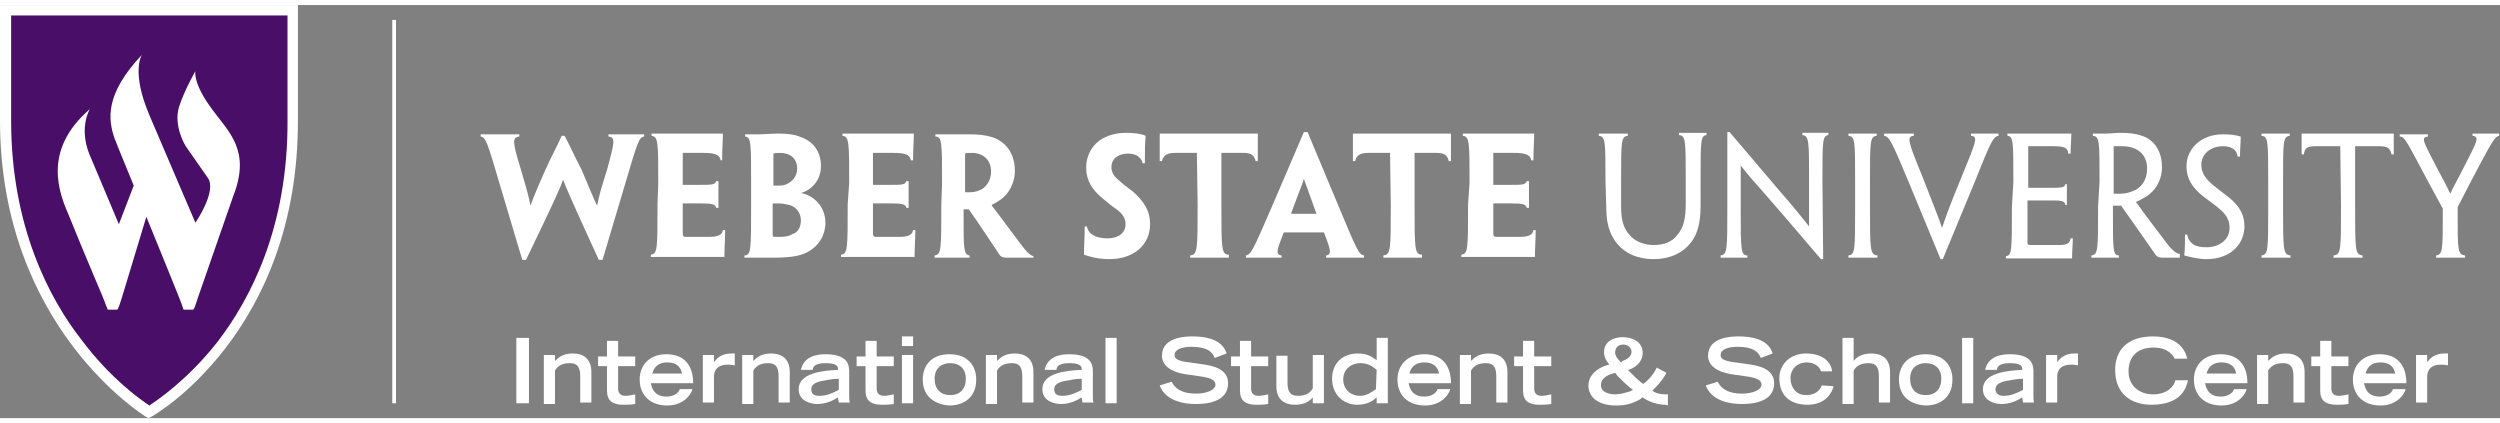 <?xml version="1.0" encoding="utf-8"?>
<!-- Generator: Adobe Illustrator 22.1.0, SVG Export Plug-In . SVG Version: 6.00 Build 0)  -->
<svg version="1.1" id="Layer_1" xmlns="http://www.w3.org/2000/svg" xmlns:xlink="http://www.w3.org/1999/xlink" x="0px" y="0px" width="384" height="65"
	 viewBox="0 0 336.5 55.6" style="enable-background:new 0 0 336.5 55.6;" xml:space="preserve">
<rect x="0" y="0" width="336.5" height="55.6" fill="#808080" stroke="none"/>
<style type="text/css">
	.st0{fill:#490E67;}
	.st1{fill:#FFFFFF;}
</style>
<g>
	<path class="st0" d="M39.4,15.1V0.5H1.1v14.7c0,27.6,19.2,38.9,19.2,38.9l0,0C20.3,54.1,39.6,43.5,39.4,15.1L39.4,15.1z"/>
	<rect x="52.8" y="2" class="st1" width="0.5" height="51.6"/>
	<g>
		<path class="st1" d="M81.1,34.3h-0.5c-3.9-8.5-4.4-9.7-4.8-10.8h0c-0.4,1.1-0.9,2.3-5,10.8h-0.5l-3.1-10.4
			c-1.6-5.4-1.8-6.1-2.5-6.2v-0.3c0.6,0,1.4,0,2.4,0c1,0,1.8,0,2.8,0v0.3c-1,0.1-0.9,0.8,0.2,4.4c0.8,2.7,1.1,3.8,1.3,4.9h0
			c0.4-1.1,0.8-2.1,2-4.8c0.7-1.6,1.6-3.2,2.2-4.6h0.4c0.7,1.3,1.4,2.9,2.3,4.6c1.1,2.6,1.5,3.6,2,4.7h0.1c0.2-1.1,0.5-2.2,1.3-4.7
			c1-3.7,1.2-4.4,0.2-4.5v-0.3c0.7,0,1.5,0,2.6,0s1.6,0,2.2,0v0.3c-0.7,0.1-0.9,0.8-2.5,6.2L81.1,34.3z"/>
		<path class="st1" d="M88.6,24c0-5.5,0-6.3-0.9-6.4v-0.3c0.7,0,2.5,0,4.5,0c1.8,0,3.7,0,5.1,0c0,1-0.1,2.1-0.1,3.6H97
			c-0.1-0.8-0.9-1-2.3-1h-2.8v4.3h2.4c1.5,0,1.9,0,2.1-0.5h0.3c0,0.6,0,1.2,0,1.7c0,0.6,0,1.2,0,1.9h-0.3c-0.1-0.5-0.6-0.6-2-0.6
			h-2.5v3.9c0,0.4,0,0.6,0.4,0.6c1.1,0,2.3,0,3.2,0c1,0,1.7-0.2,1.8-0.9h0.3c0,1.5-0.1,2.5-0.1,3.6c-1.5,0-3.2,0-4.8,0
			c-2.3,0-4.3,0-5.1,0v-0.3c0.9-0.1,0.9-0.8,0.9-6.8L88.6,24L88.6,24z"/>
		<path class="st1" d="M111.1,29.3c0,1.7-0.9,3-2,3.7c-1,0.7-2.4,1-4.8,1c-0.7,0-1.4,0-2.2,0c-0.5,0-1.1,0-1.9,0v-0.3
			c0.9,0,0.9-0.8,0.9-6.8V24c0-5.5,0-6.2-0.8-6.3v-0.3c0.5,0,1.4,0,2,0c0.6,0,1.6-0.1,2.5-0.1c1,0,2.1,0.1,2.8,0.4
			c1.3,0.4,2.9,1.5,2.9,4c0,1.8-1.2,3.2-2.7,3.6v0C109.5,25.6,111.1,27.1,111.1,29.3C111.1,29.2,111.1,29.3,111.1,29.3z M107.3,22
			c0-1.3-0.9-2.1-2.3-2.1c-0.3,0-0.7,0-0.9,0.1v4.3c0.2,0,0.4,0,0.6,0c0.4,0,0.8,0,1.2-0.2C106.5,23.8,107.3,23.2,107.3,22L107.3,22
			z M107.8,29c0-1.2-0.8-1.9-1.6-2.1c-0.4-0.1-0.9-0.2-1.4-0.2c-0.2,0-0.6,0-0.8,0v4.1c0,0.3,0,0.4,0.2,0.4c0.3,0,0.6,0,0.9,0
			c0.6,0,1.2-0.1,1.6-0.4C107.2,30.7,107.8,30.1,107.8,29L107.8,29L107.8,29z"/>
		<path class="st1" d="M114.3,24c0-5.5,0-6.3-0.9-6.4v-0.3c0.7,0,2.5,0,4.5,0c1.8,0,3.7,0,5.1,0c0,1-0.1,2.1-0.1,3.6h-0.3
			c-0.1-0.8-0.9-1-2.3-1h-2.8v4.3h2.4c1.5,0,1.9,0,2.1-0.5h0.3c0,0.6,0,1.2,0,1.7c0,0.6,0,1.2,0,1.9H122c-0.1-0.5-0.6-0.6-2-0.6
			h-2.5v3.9c0,0.4,0,0.6,0.4,0.6c1.1,0,2.3,0,3.2,0c1,0,1.7-0.2,1.8-0.9h0.3c0,1.5-0.1,2.5-0.1,3.6c-1.5,0-3.2,0-4.8,0
			c-2.3,0-4.3,0-5.1,0v-0.3c0.9-0.1,0.9-0.8,0.9-6.8L114.3,24L114.3,24z"/>
		<path class="st1" d="M126.8,24c0-5.5,0-6.3-0.9-6.3v-0.3c0.6,0,1.3,0,2.2,0c0.6,0,1.7,0,2.4,0c1.2,0,2.2,0.1,3.1,0.4
			c1.5,0.5,3,1.9,3,4.5c0,1.9-1,3.2-1.8,3.8c-0.4,0.3-0.9,0.6-1.3,0.8v0.1c0.7,0.9,1.3,1.7,3.9,5.2c0.6,0.8,1.2,1.5,1.7,1.6V34h-2
			h-1.5c-0.4,0-0.7,0-1-0.3c-1.3-1.9-2.7-4.1-4.2-6.2c-0.2,0-0.5,0-0.7,0v0.9c0,4.4,0,5.2,0.8,5.3V34c-0.5,0-1.4,0-2.3,0
			c-1,0-1.9,0-2.4,0v-0.3c0.9-0.1,0.9-0.8,0.9-6.8L126.8,24L126.8,24z M133.4,22.4c0-1.5-1-2.5-2.6-2.5c-0.4,0-0.8,0-0.9,0.1v5.2
			c0.2,0,0.5,0,0.7,0c0.6,0,1.2-0.2,1.7-0.5C132.8,24.3,133.4,23.6,133.4,22.4L133.4,22.4z"/>
		<path class="st1" d="M154.8,29.5c0,2.7-2.1,4.7-5.5,4.7c-1.3,0-2.6-0.3-3.4-0.6c0-1.1,0.1-2.1,0.1-3.8h0.3c0.1,0.6,0.5,1,0.9,1.2
			c0.5,0.3,1.2,0.4,1.9,0.4c1.4,0,2.4-0.7,2.4-1.9c0-0.8-0.4-1.4-1.2-2c-0.6-0.4-1.2-0.9-1.8-1.4c-1.5-1.2-2.3-2.5-2.3-4.2
			c0-2.6,1.9-4.7,5.4-4.7c0.9,0,2,0.1,2.6,0.4c-0.1,1.2-0.1,2.2-0.1,3.7h-0.3c-0.1-0.5-0.4-0.8-0.7-1c-0.3-0.2-0.8-0.3-1.3-0.3
			c-1.3,0-2.2,0.7-2.2,1.8c0,0.7,0.3,1.2,0.9,1.7c0.5,0.5,1.2,1,2.1,1.7C153.9,26.4,154.8,27.6,154.8,29.5L154.8,29.5L154.8,29.5z"
			/>
		<path class="st1" d="M161.1,19.9h-2.9c-1.1,0-1.6,0.3-1.8,1.1h-0.3c0-1.4,0-2.7,0-3.7c1.7,0,3.7,0,5.4,0h2.4c1.8,0,3.8,0,5.4,0V21
			h-0.3c-0.2-0.9-0.7-1.1-1.7-1.1h-2.9v6.9c0,6,0,6.8,1,6.8V34c-0.7,0-1.6,0-2.6,0c-1,0-2,0-2.6,0v-0.3c1-0.1,1-0.8,1-6.8
			L161.1,19.9L161.1,19.9z"/>
		<path class="st1" d="M172.8,30.6c-0.9,2.3-1.2,3-0.3,3.1V34c-0.8,0-1.7,0-2.5,0c-1.1,0-1.9,0-2.3,0v-0.3c0.7-0.1,1-0.8,3.6-6.8
			l4.2-9.8h0.5l4.1,9.8c2.5,6,2.8,6.7,3.5,6.8V34c-0.5,0-1.2,0-2.3,0c-0.9,0-1.9,0-2.8,0v-0.3c0.8-0.1,0.6-0.8-0.3-3.1
			C178.1,30.6,172.8,30.6,172.8,30.6z M177.2,28.1L177.2,28.1c-1.2-3.3-1.5-4.2-1.7-4.7h0c-0.1,0.5-0.5,1.3-1.7,4.6l0,0.1H177.2z"/>
		<path class="st1" d="M187.1,19.9h-2.9c-1.1,0-1.6,0.3-1.8,1.1h-0.3c0-1.4,0-2.7,0-3.7c1.7,0,3.7,0,5.4,0h2.4c1.8,0,3.8,0,5.4,0V21
			h-0.3c-0.2-0.9-0.7-1.1-1.7-1.1h-2.9v6.9c0,6,0,6.8,1,6.8V34c-0.7,0-1.6,0-2.6,0c-1,0-2,0-2.6,0v-0.3c1-0.1,1-0.8,1-6.8
			L187.1,19.9L187.1,19.9z"/>
		<path class="st1" d="M197.8,24c0-5.5,0-6.3-0.9-6.4v-0.3c0.7,0,2.5,0,4.5,0c1.8,0,3.7,0,5.1,0c0,1-0.1,2.1-0.1,3.6h-0.3
			c-0.1-0.8-0.9-1-2.3-1H201v4.3h2.4c1.5,0,1.9,0,2.1-0.5h0.3c0,0.6,0,1.2,0,1.7c0,0.6,0,1.2,0,1.9h-0.3c-0.1-0.5-0.6-0.6-2-0.6H201
			v3.9c0,0.4,0,0.6,0.4,0.6c1.1,0,2.3,0,3.2,0c1,0,1.7-0.2,1.8-0.9h0.3c0,1.5-0.1,2.5-0.1,3.6c-1.5,0-3.2,0-4.8,0
			c-2.3,0-4.3,0-5.1,0v-0.3c0.9-0.1,0.9-0.8,0.9-6.8L197.8,24L197.8,24z"/>
		<path class="st1" d="M216.1,23.8c0-5.5,0-6.1-0.9-6.2v-0.3c0.5,0,1.2,0,2,0c0.7,0,1.4,0,1.9,0v0.3c-0.9,0.1-0.9,0.7-0.9,6.2V27
			c0,1.9,0.3,3,1.1,3.9c0.7,0.9,2,1.4,3.3,1.4c1.3,0,2.5-0.4,3.2-1.4c0.8-0.9,1.1-2.2,1.1-4.1v-3.1c0-5.5,0-6.1-0.9-6.2v-0.3
			c0.5,0,1.2,0,1.9,0c0.8,0,1.4,0,1.8,0v0.3c-0.8,0.1-0.8,0.7-0.8,6.2V27c0,2.5-0.5,4.1-1.5,5.2c-1,1.2-2.7,2-4.8,2
			c-2.2,0-4-0.8-5.1-2.3c-0.9-1.2-1.3-2.6-1.3-4.8L216.1,23.8L216.1,23.8z"/>
		<path class="st1" d="M245.4,34.2h-0.3c-4.1-4.8-6.5-7.6-8-9.3c-1-1.1-1.7-1.9-2.8-3.3h0v5.6c0,5.8,0,6.5,0.9,6.5V34
			c-0.6,0-1.2,0-1.9,0c-0.8,0-1.2,0-1.7,0v-0.3c0.9-0.1,0.9-0.8,0.9-6.6v-10h0.3c4.2,4.9,6.6,7.8,8.1,9.5c0.9,1.1,1.6,1.9,2.6,3.2h0
			v-6.1c0-5.4,0-6.1-0.9-6.2v-0.3c0.5,0,1.1,0,1.8,0c0.7,0,1.3,0,1.7,0v0.3c-0.8,0.1-0.8,0.8-0.8,6.2L245.4,34.2L245.4,34.2z"/>
		<path class="st1" d="M251.7,27.1c0,5.9,0,6.5,1,6.6V34c-0.5,0-1.2,0-2,0c-0.8,0-1.5,0-1.9,0v-0.3c0.9-0.1,0.9-0.7,0.9-6.6v-3.3
			c0-5.5,0-6.1-0.9-6.2v-0.3c0.5,0,1.1,0,1.9,0c0.7,0,1.4,0,1.9,0v0.3c-0.9,0.1-0.9,0.7-0.9,6.2L251.7,27.1L251.7,27.1z"/>
		<path class="st1" d="M261.5,34.2h-0.3l-4.3-10.4c-2.3-5.5-2.6-6.1-3.3-6.2v-0.3c0.3,0,1,0,1.9,0s1.6,0,2.1,0v0.3
			c-1,0.1-0.8,0.7,1.2,5.6c1.3,3.4,2,5,2.6,6.8h0c0.6-1.8,1.2-3.4,2.6-6.8c2-4.9,2.3-5.5,1.3-5.6v-0.3c0.5,0,1.3,0,2,0
			c0.7,0,1.4,0,1.7,0v0.3c-0.7,0.1-1,0.7-3.2,6.2L261.5,34.2z"/>
		<path class="st1" d="M271,23.8c0-5.5,0-6.1-0.8-6.2v-0.3c0.8,0,2.3,0,4,0c1.7,0,3.5,0,4.6,0c0,0.9-0.1,1.8-0.1,2.7h-0.3
			c-0.1-0.9-0.7-1-2.2-1H273v5.6h2.9c1.5,0,2,0,2.1-0.5h0.2c0,0.5,0,0.9,0,1.3c0,0.5,0,1,0,1.5h-0.2c-0.1-0.6-0.6-0.6-2.1-0.6h-3
			v5.5c0,0.4,0,0.5,0.4,0.5h3.7c1,0,1.6-0.1,1.7-0.9h0.3c0,0.8-0.1,1.7-0.1,2.7c-1.3,0-3,0-4.6,0c-1.9,0-3.5,0-4.3,0v-0.3
			c0.8-0.1,0.8-0.7,0.8-6.6L271,23.8L271,23.8z"/>
		<path class="st1" d="M282.6,23.8c0-5.5,0-6.1-0.9-6.2v-0.3c0.6,0,1,0,1.7,0c0.6,0,1.4-0.1,2-0.1c1.1,0,2.1,0.1,2.9,0.4
			c1.3,0.4,2.7,1.7,2.7,4.2c0,2-1.1,3.3-2,3.9c-0.5,0.3-1,0.6-1.5,0.8v0c0.5,0.7,0.9,1.3,4.1,5.5c0.6,0.8,1.3,1.5,1.8,1.5V34
			c-0.4,0-0.9,0-1.4,0c-0.4,0-0.6,0-1,0c-0.3,0-0.6-0.1-0.8-0.3c-1.3-1.9-2.8-4-4.7-6.7h-1.1v0.9c0,5.1,0,5.8,0.8,5.8V34
			c-0.5,0-1.1,0-1.8,0c-0.8,0-1.3,0-1.9,0v-0.3c0.9-0.1,0.9-0.7,0.9-6.6L282.6,23.8L282.6,23.8z M289,22c0-1.9-1.3-3-3.4-3
			c-0.4,0-0.9,0-1.1,0v6.4c0.2,0,0.5,0,0.8,0c0.8,0,1.5-0.2,2.1-0.5C288.2,24.5,289,23.6,289,22L289,22L289,22z"/>
		<path class="st1" d="M302.1,29.8c0,2.3-1.8,4.4-5.1,4.4c-1.1,0-2.3-0.3-3-0.5c0.1-0.9,0.1-1.8,0.1-2.8h0.3c0.1,0.6,0.4,1,0.8,1.3
			c0.4,0.3,1.1,0.4,1.8,0.4c1.7,0,3.1-1,3.1-2.6c0-1-0.4-1.8-1.4-2.6c-0.7-0.6-1.3-1-2.1-1.6c-1.5-1.2-2.3-2.4-2.3-4.1
			c0-2.3,1.9-4.3,4.9-4.3c0.9,0,1.8,0.1,2.4,0.3c0,0.9-0.1,1.7-0.1,2.7h-0.3c-0.1-0.5-0.3-0.9-0.7-1.1c-0.3-0.2-0.8-0.3-1.3-0.3
			c-1.6,0-2.9,1-2.9,2.5c0,0.9,0.4,1.6,1,2.2c0.6,0.6,1.3,1.1,2.2,1.8C301,26.6,302.1,27.8,302.1,29.8L302.1,29.8L302.1,29.8z"/>
		<path class="st1" d="M307.3,27.1c0,5.9,0,6.5,1,6.6V34c-0.5,0-1.2,0-2,0c-0.8,0-1.5,0-1.9,0v-0.3c0.9-0.1,0.9-0.7,0.9-6.6v-3.3
			c0-5.5,0-6.1-0.9-6.2v-0.3c0.5,0,1.1,0,1.9,0c0.7,0,1.4,0,1.9,0v0.3c-0.9,0.1-0.9,0.7-0.9,6.2L307.3,27.1L307.3,27.1z"/>
		<path class="st1" d="M315,19h-3.2c-1.2,0-1.6,0.2-1.7,1.1h-0.3v-2.8c1.7,0,3.8,0,5.3,0h1.8c1.7,0,3.8,0,5.3,0v2.8h-0.3
			c-0.2-0.9-0.6-1.1-1.7-1.1h-3.2v8.1c0,5.9,0,6.5,1,6.6V34c-0.5,0-1.2,0-1.9,0c-0.8,0-1.5,0-2,0v-0.3c1-0.1,1-0.7,1-6.6L315,19
			L315,19z"/>
		<path class="st1" d="M330.8,27.2V28c0,5,0,5.6,1,5.7V34c-0.5,0-1.2,0-1.9,0c-0.9,0-1.6,0-2,0v-0.3c0.9-0.1,0.9-0.8,0.9-5.7v-0.6
			l-1.9-3.5c-3-5.6-3.2-6.2-3.9-6.2v-0.3c0.3,0,0.9,0,1.7,0c0.7,0,1.5,0,2.1,0v0.3c-1,0.1-0.6,0.7,1.1,4c0.9,1.7,1.5,2.8,1.9,3.7h0
			c0.4-0.9,1-1.9,1.9-3.7c1.7-3.3,2.1-4,1.1-4.1v-0.3c0.7,0,1.3,0,2,0c0.7,0,1.2,0,1.6,0v0.3c-0.6,0.1-0.9,0.6-3.9,6.3L330.8,27.2z"
			/>
	</g>
	<g>
		<path class="st1" d="M69.5,44.8h1.7v8.8h-1.7V44.8z"/>
		<path class="st1" d="M73.2,47.1h1.5v0.8c0.5-0.5,1.1-1,2.4-1c1.3,0,2.5,0.6,2.5,2.5v4.1h-1.5V50c0-1.3-0.4-1.8-1.4-1.8
			c-1.2,0-1.7,0.5-2,1v4.5h-1.5V47.1z"/>
		<path class="st1" d="M80.5,47.3h1.2v-2.1h1.5v2.1h2.3v1.3h-2.3v3c0,0.5,0.2,1,1,1c0.3,0,0.9-0.1,1.3-0.2v1.3
			c-0.7,0.1-1.1,0.1-1.6,0.1c-1.4,0-2.2-0.5-2.2-1.9v-3.3h-1.2V47.3z"/>
		<path class="st1" d="M93.2,51.7c-0.1,0.5-1,2.2-3.4,2.2c-2.3,0-3.7-1.4-3.7-3.5c0-1.8,1.2-3.4,3.6-3.4c2.4,0,3.6,1.5,3.6,3.9h-5.7
			c0.1,0.4,0.3,1.8,2.1,1.8c0.9,0,1.6-0.4,1.8-1L93.2,51.7L93.2,51.7z M91.8,49.6c-0.2-1.1-1-1.5-2-1.5c-0.8,0-1.7,0.3-2,1.5H91.8z"
			/>
		<path class="st1" d="M94.6,47.1h1.5v1h0c0.3-0.5,1-1.2,2.3-1.2c0.2,0,0.4,0,0.5,0v1.6c-0.1,0-0.4-0.1-0.9-0.1
			c-1.9,0-1.9,1.3-1.9,1.7v3.4h-1.5C94.6,53.6,94.6,47.1,94.6,47.1z"/>
		<path class="st1" d="M99.9,47.1h1.5v0.8c0.5-0.5,1.1-1,2.4-1c1.3,0,2.5,0.6,2.5,2.5v4.1h-1.5V50c0-1.3-0.4-1.8-1.4-1.8
			c-1.2,0-1.7,0.5-2,1v4.5h-1.5V47.1z"/>
		<path class="st1" d="M114.3,52.5c0,0.4,0,0.9,0.1,1h-1.5c0-0.2-0.1-0.4-0.1-0.7c-0.6,0.4-1.6,0.9-2.8,0.9c-0.9,0-2.5-0.4-2.5-2
			c0-2.2,3.3-2.5,5.3-2.6V49c0-0.5-0.4-0.8-1.7-0.8c-1.4,0-1.7,0.5-1.7,0.9h-1.6c0.4-1.8,2.1-2.1,3.3-2.1c3.1,0,3.2,1.5,3.2,2.4
			V52.5z M112.9,50.3c-0.9,0-1.6,0.2-2.3,0.3c-0.9,0.2-1.4,0.5-1.4,1.1c0,0.6,0.3,0.9,1.1,0.9c1.1,0,2-0.5,2.6-0.8L112.9,50.3
			L112.9,50.3z"/>
		<path class="st1" d="M115.3,47.3h1.2v-2.1h1.5v2.1h2.3v1.3h-2.3v3c0,0.5,0.2,1,1,1c0.3,0,0.9-0.1,1.3-0.2v1.3
			c-0.7,0.1-1.1,0.1-1.6,0.1c-1.4,0-2.2-0.5-2.2-1.9v-3.3h-1.2C115.3,48.6,115.3,47.3,115.3,47.3z"/>
		<path class="st1" d="M121.4,44.6h1.5v1.3h-1.5V44.6z M121.4,47.1h1.5v6.5h-1.5V47.1z"/>
		<path class="st1" d="M124.2,50.4c0-1.7,1-3.4,3.6-3.4c2.6,0,3.6,1.7,3.6,3.4c0,2.6-1.9,3.5-3.6,3.5
			C126.1,53.8,124.2,52.9,124.2,50.4z M130,50.3c0-1.5-1-2.1-2.1-2.1c-1.1,0-2.1,0.6-2.1,2.1c0,1.4,0.8,2.2,2.1,2.2
			C129.2,52.5,130,51.7,130,50.3z"/>
		<path class="st1" d="M132.7,47.1h1.5v0.8c0.5-0.5,1.1-1,2.4-1c1.3,0,2.5,0.6,2.5,2.5v4.1h-1.5V50c0-1.3-0.4-1.8-1.4-1.8
			c-1.2,0-1.7,0.5-2,1v4.5h-1.5V47.1z"/>
		<path class="st1" d="M147.1,52.5c0,0.4,0,0.9,0.1,1h-1.5c0-0.2-0.1-0.4-0.1-0.7c-0.6,0.4-1.6,0.9-2.8,0.9c-0.9,0-2.5-0.4-2.5-2
			c0-2.2,3.2-2.5,5.3-2.6V49c0-0.5-0.4-0.8-1.7-0.8c-1.4,0-1.7,0.5-1.7,0.9h-1.6c0.4-1.8,2.1-2.1,3.3-2.1c3.1,0,3.2,1.5,3.2,2.4
			V52.5L147.1,52.5z M145.6,50.3c-0.9,0-1.6,0.2-2.3,0.3c-0.9,0.2-1.4,0.5-1.4,1.1c0,0.6,0.3,0.9,1.1,0.9c1.1,0,2-0.5,2.6-0.8
			L145.6,50.3L145.6,50.3z"/>
		<path class="st1" d="M148.8,44.8h1.5v8.8h-1.5V44.8z"/>
		<path class="st1" d="M163.5,47.5c-0.3-0.8-1-1.5-3.1-1.5c-1.2,0-2.3,0.3-2.3,1.1c0,0.4,0.2,0.8,2,1l2.1,0.3c2,0.3,3.1,1.1,3.1,2.5
			c0,2.1-2,2.8-4.3,2.8c-3.8,0-4.7-1.9-4.9-2.5l1.6-0.5c0.3,0.6,1,1.6,3.3,1.6c1.4,0,2.6-0.5,2.6-1.2c0-0.6-0.6-0.9-1.9-1.1
			l-2.1-0.3c-2-0.3-3.2-1.2-3.2-2.5c0-2.6,3.4-2.6,4.1-2.6c3.8,0,4.4,1.7,4.6,2.3L163.5,47.5z"/>
		<path class="st1" d="M165.7,47.3h1.2v-2.1h1.5v2.1h2.3v1.3h-2.3v3c0,0.5,0.2,1,1,1c0.3,0,0.9-0.1,1.3-0.2v1.3
			c-0.7,0.1-1.1,0.1-1.6,0.1c-1.4,0-2.2-0.5-2.2-1.9v-3.3h-1.2V47.3L165.7,47.3z"/>
		<path class="st1" d="M178.2,53.6h-1.5v-0.8c-0.4,0.5-1.1,1-2.4,1c-1.3,0-2.5-0.6-2.5-2.5v-4.1h1.5v3.6c0,1.3,0.4,1.8,1.4,1.8
			c1.2,0,1.7-0.5,2-1v-4.5h1.5V53.6L178.2,53.6z"/>
		<path class="st1" d="M185.3,52.8c-0.3,0.3-1.1,1-2.6,1c-1.8,0-3.4-1.3-3.4-3.5c0-2,1.3-3.4,3.5-3.4c1.2,0,1.8,0.4,2.5,0.9v-3h1.5
			v8.8h-1.5V52.8L185.3,52.8z M185.3,49.1c-0.5-0.4-1.1-0.9-2.2-0.9c-1.1,0-2.3,0.7-2.3,2.2c0,1.4,1.1,2.2,2.2,2.2
			c1,0,1.6-0.5,2.2-0.9L185.3,49.1L185.3,49.1z"/>
		<path class="st1" d="M195.2,51.7c-0.1,0.5-1,2.2-3.4,2.2c-2.3,0-3.7-1.4-3.7-3.5c0-1.8,1.2-3.4,3.6-3.4c2.4,0,3.6,1.5,3.6,3.9
			h-5.7c0.1,0.4,0.3,1.8,2.1,1.8c0.9,0,1.6-0.4,1.8-1L195.2,51.7L195.2,51.7z M193.7,49.6c-0.2-1.1-1-1.5-2-1.5
			c-0.8,0-1.7,0.3-2,1.5H193.7z"/>
		<path class="st1" d="M196.5,47.1h1.5v0.8c0.5-0.5,1.1-1,2.4-1c1.3,0,2.5,0.6,2.5,2.5v4.1h-1.5V50c0-1.3-0.4-1.8-1.4-1.8
			c-1.2,0-1.7,0.5-2,1v4.5h-1.5V47.1z"/>
		<path class="st1" d="M203.8,47.3h1.2v-2.1h1.5v2.1h2.3v1.3h-2.3v3c0,0.5,0.2,1,1,1c0.3,0,0.9-0.1,1.3-0.2v1.3
			c-0.7,0.1-1.1,0.1-1.6,0.1c-1.4,0-2.2-0.5-2.2-1.9v-3.3h-1.2V47.3z"/>
		<path class="st1" d="M224.2,53.8c-1.4,0-2.6-0.6-3.1-1l-0.4,0.3c-1.1,0.6-2,0.8-3.2,0.8c-2.2,0-3.7-1-3.7-2.7
			c0-1.4,1.2-2.3,2.4-2.7l0.4-0.1l-0.2-0.3c-0.4-0.5-0.5-1-0.5-1.4c0-1.4,1.3-2,2.5-2c1.3,0,2.7,0.6,2.7,2.1c0,1.3-1,2-1.9,2.3
			l-0.1,0l0.1,0.1c0.5,0.5,1.1,1.1,1.7,1.6l0.3,0.2l0.1-0.1c0.7-0.5,1.3-1.3,1.6-1.9l0.1-0.2l1.3,0.7l-0.1,0.2
			c-0.4,0.7-0.9,1.3-1.5,1.9l-0.3,0.3c0.5,0.4,1.2,0.5,1.8,0.5h0.3v1.5L224.2,53.8L224.2,53.8z M217.4,52.4c0.7,0,1.3-0.2,2-0.4
			l0.4-0.2l-0.4-0.3c-0.5-0.4-1.1-1-1.7-1.6l-0.3-0.4l-0.3,0.1c-0.7,0.2-1.6,0.6-1.6,1.5C215.4,52.1,216.6,52.4,217.4,52.4z
			 M218.4,47.9c0.6-0.2,1.2-0.6,1.2-1.2c0-0.6-0.5-1-1.1-1c-0.7,0-1.1,0.4-1.1,1.1c0,0.4,0.3,0.8,0.6,1.1l0.2,0.2L218.4,47.9z"/>
		<path class="st1" d="M237,47.5c-0.3-0.8-1-1.5-3.1-1.5c-1.2,0-2.3,0.3-2.3,1.1c0,0.4,0.2,0.8,2,1l2.1,0.3c2,0.3,3.1,1.1,3.1,2.5
			c0,2.1-2,2.8-4.3,2.8c-3.8,0-4.7-1.9-4.9-2.5l1.6-0.5c0.3,0.6,1,1.6,3.3,1.6c1.4,0,2.6-0.5,2.6-1.2c0-0.6-0.6-0.9-1.9-1.1
			l-2.1-0.3c-2-0.3-3.2-1.2-3.2-2.5c0-2.6,3.4-2.6,4.1-2.6c3.8,0,4.4,1.7,4.6,2.3L237,47.5z"/>
		<path class="st1" d="M246.8,51.3c-0.2,0.9-1.1,2.5-3.5,2.5c-2.1,0-3.8-1-3.8-3.6c0-1.7,1.3-3.3,3.6-3.3c2.4,0,3.4,1.3,3.5,2.4
			h-1.5c-0.1-0.5-0.8-1.2-1.9-1.2c-1.4,0-2.2,1-2.2,2.1c0,1.2,0.7,2.3,2.1,2.3c1.3,0,1.9-0.7,2.1-1.3L246.8,51.3L246.8,51.3z"/>
		<path class="st1" d="M248,44.8h1.5v3.1c0.4-0.5,1.1-1,2.4-1c1.3,0,2.5,0.6,2.5,2.5v4.1h-1.5V50c0-1.3-0.4-1.8-1.4-1.8
			c-1.2,0-1.7,0.5-2,1v4.5H248L248,44.8L248,44.8z"/>
		<path class="st1" d="M255.6,50.4c0-1.7,1-3.4,3.6-3.4s3.6,1.7,3.6,3.4c0,2.6-1.9,3.5-3.6,3.5C257.4,53.8,255.6,52.9,255.6,50.4z
			 M261.3,50.3c0-1.5-1-2.1-2.1-2.1c-1.1,0-2.1,0.6-2.1,2.1c0,1.4,0.8,2.2,2.1,2.2S261.3,51.7,261.3,50.3z"/>
		<path class="st1" d="M264.1,44.8h1.5v8.8h-1.5V44.8z"/>
		<path class="st1" d="M273.7,52.5c0,0.4,0,0.9,0.1,1h-1.5c0-0.2-0.1-0.4-0.1-0.7c-0.6,0.4-1.6,0.9-2.8,0.9c-0.9,0-2.5-0.4-2.5-2
			c0-2.2,3.3-2.5,5.3-2.6V49c0-0.5-0.4-0.8-1.7-0.8c-1.4,0-1.7,0.5-1.7,0.9h-1.6c0.4-1.8,2.1-2.1,3.3-2.1c3.1,0,3.2,1.5,3.2,2.4
			L273.7,52.5L273.7,52.5z M272.3,50.3c-0.9,0-1.6,0.2-2.3,0.3c-0.9,0.2-1.4,0.5-1.4,1.1c0,0.6,0.4,0.9,1.1,0.9c1.1,0,2-0.5,2.6-0.8
			L272.3,50.3L272.3,50.3z"/>
		<path class="st1" d="M275.4,47.1h1.5v1h0c0.3-0.5,1-1.2,2.3-1.2c0.2,0,0.4,0,0.5,0v1.6c-0.1,0-0.4-0.1-0.9-0.1
			c-1.9,0-1.9,1.3-1.9,1.7v3.4h-1.5V47.1z"/>
		<path class="st1" d="M294.5,50.5c-0.2,1-0.9,3.3-4.9,3.3c-2.8,0-4.9-1.5-4.9-4.7c0-2.6,1.6-4.5,5.1-4.5c3.9,0,4.5,2.5,4.6,3h-1.7
			c-0.1-0.3-0.8-1.5-2.8-1.5c-2.4,0-3.4,1.4-3.4,3.2c0,2,1.5,3.1,3.3,3.1c2,0,2.9-1.2,3-1.9L294.5,50.5L294.5,50.5z"/>
		<path class="st1" d="M302.4,51.7c-0.1,0.5-1,2.2-3.4,2.2c-2.3,0-3.7-1.4-3.7-3.5c0-1.8,1.2-3.4,3.6-3.4c2.4,0,3.6,1.5,3.6,3.9
			h-5.7c0.1,0.4,0.3,1.8,2.1,1.8c0.9,0,1.6-0.4,1.8-1L302.4,51.7L302.4,51.7z M301,49.6c-0.2-1.1-1-1.5-2-1.5c-0.8,0-1.7,0.3-2,1.5
			H301z"/>
		<path class="st1" d="M303.8,47.1h1.5v0.8c0.5-0.5,1.1-1,2.4-1c1.3,0,2.5,0.6,2.5,2.5v4.1h-1.5V50c0-1.3-0.4-1.8-1.4-1.8
			c-1.2,0-1.7,0.5-2,1v4.5h-1.5V47.1z"/>
		<path class="st1" d="M311.1,47.3h1.2v-2.1h1.5v2.1h2.3v1.3h-2.3v3c0,0.5,0.2,1,1,1c0.3,0,0.9-0.1,1.3-0.2v1.3
			c-0.7,0.1-1.1,0.1-1.6,0.1c-1.4,0-2.2-0.5-2.2-1.9v-3.3h-1.2V47.3z"/>
		<path class="st1" d="M323.8,51.7c-0.1,0.5-1,2.2-3.4,2.2c-2.3,0-3.7-1.4-3.7-3.5c0-1.8,1.2-3.4,3.6-3.4c2.4,0,3.6,1.5,3.6,3.9
			h-5.7c0.1,0.4,0.3,1.8,2.1,1.8c0.9,0,1.6-0.4,1.8-1L323.8,51.7L323.8,51.7z M322.4,49.6c-0.2-1.1-1-1.5-2-1.5
			c-0.8,0-1.7,0.3-2,1.5H322.4z"/>
		<path class="st1" d="M325.2,47.1h1.5v1h0c0.3-0.5,1-1.2,2.3-1.2c0.2,0,0.4,0,0.5,0v1.6c-0.1,0-0.4-0.1-0.9-0.1
			c-1.9,0-1.9,1.3-1.9,1.7v3.4h-1.5V47.1z"/>
	</g>
	<g>
		<g>
			<path class="st1" d="M20,55.6l-0.4-0.2C19.5,55.3,0,43.4,0,15.5V0h40.1v15.4c0.1,28.8-19.5,39.9-19.7,40L20,55.6z M1.5,1.5v14.1
				c0,14.1,5.1,23.9,9.5,29.5c3.9,5.2,7.9,8,9.1,8.8c1.2-0.8,5.2-3.5,9.2-8.6c4.3-5.6,9.5-15.3,9.4-29.9v-14H1.5z"/>
		</g>
		<path class="st1" d="M28.6,14.1c-2.7-3.6-2.3-5.2-2.3-5.2s-1.5,2.6-2.2,4.8C23.3,16.3,25,19,25,19l3,4.3c1.2,1.8-1.7,6-1.7,6
			l-6.2-14.5c-2.5-5.9-1-8.1-1-8.1c-5.1,5.4-4.5,8.8-3.7,11.2c0,0,1.1,2.8,2.6,6.4l-2,5.2l-4-9.5c-1.4-3.6,0.1-6,0.1-6
			c-6.5,5.6-4.1,11.4-2.8,14.4c2.7,6.7,4.6,10.9,5,12.1c0.1,0.2,0.2,0.5,0.2,0.5h1.2c0.1,0,0.2-0.1,0.2-0.2c0.1-0.1,0.5-1.4,0.5-1.4
			l3.3-10.9c2.1,5.2,4.8,11.7,4.9,12.2c0.1,0.2,0.1,0.3,0.1,0.3h1.2c0.1,0,0.1,0,0.2-0.1c0.1-0.1,0.5-1.4,0.5-1.4l4.8-13.8
			C33.8,19.6,30.8,17.1,28.6,14.1z"/>
	</g>
</g>
</svg>
